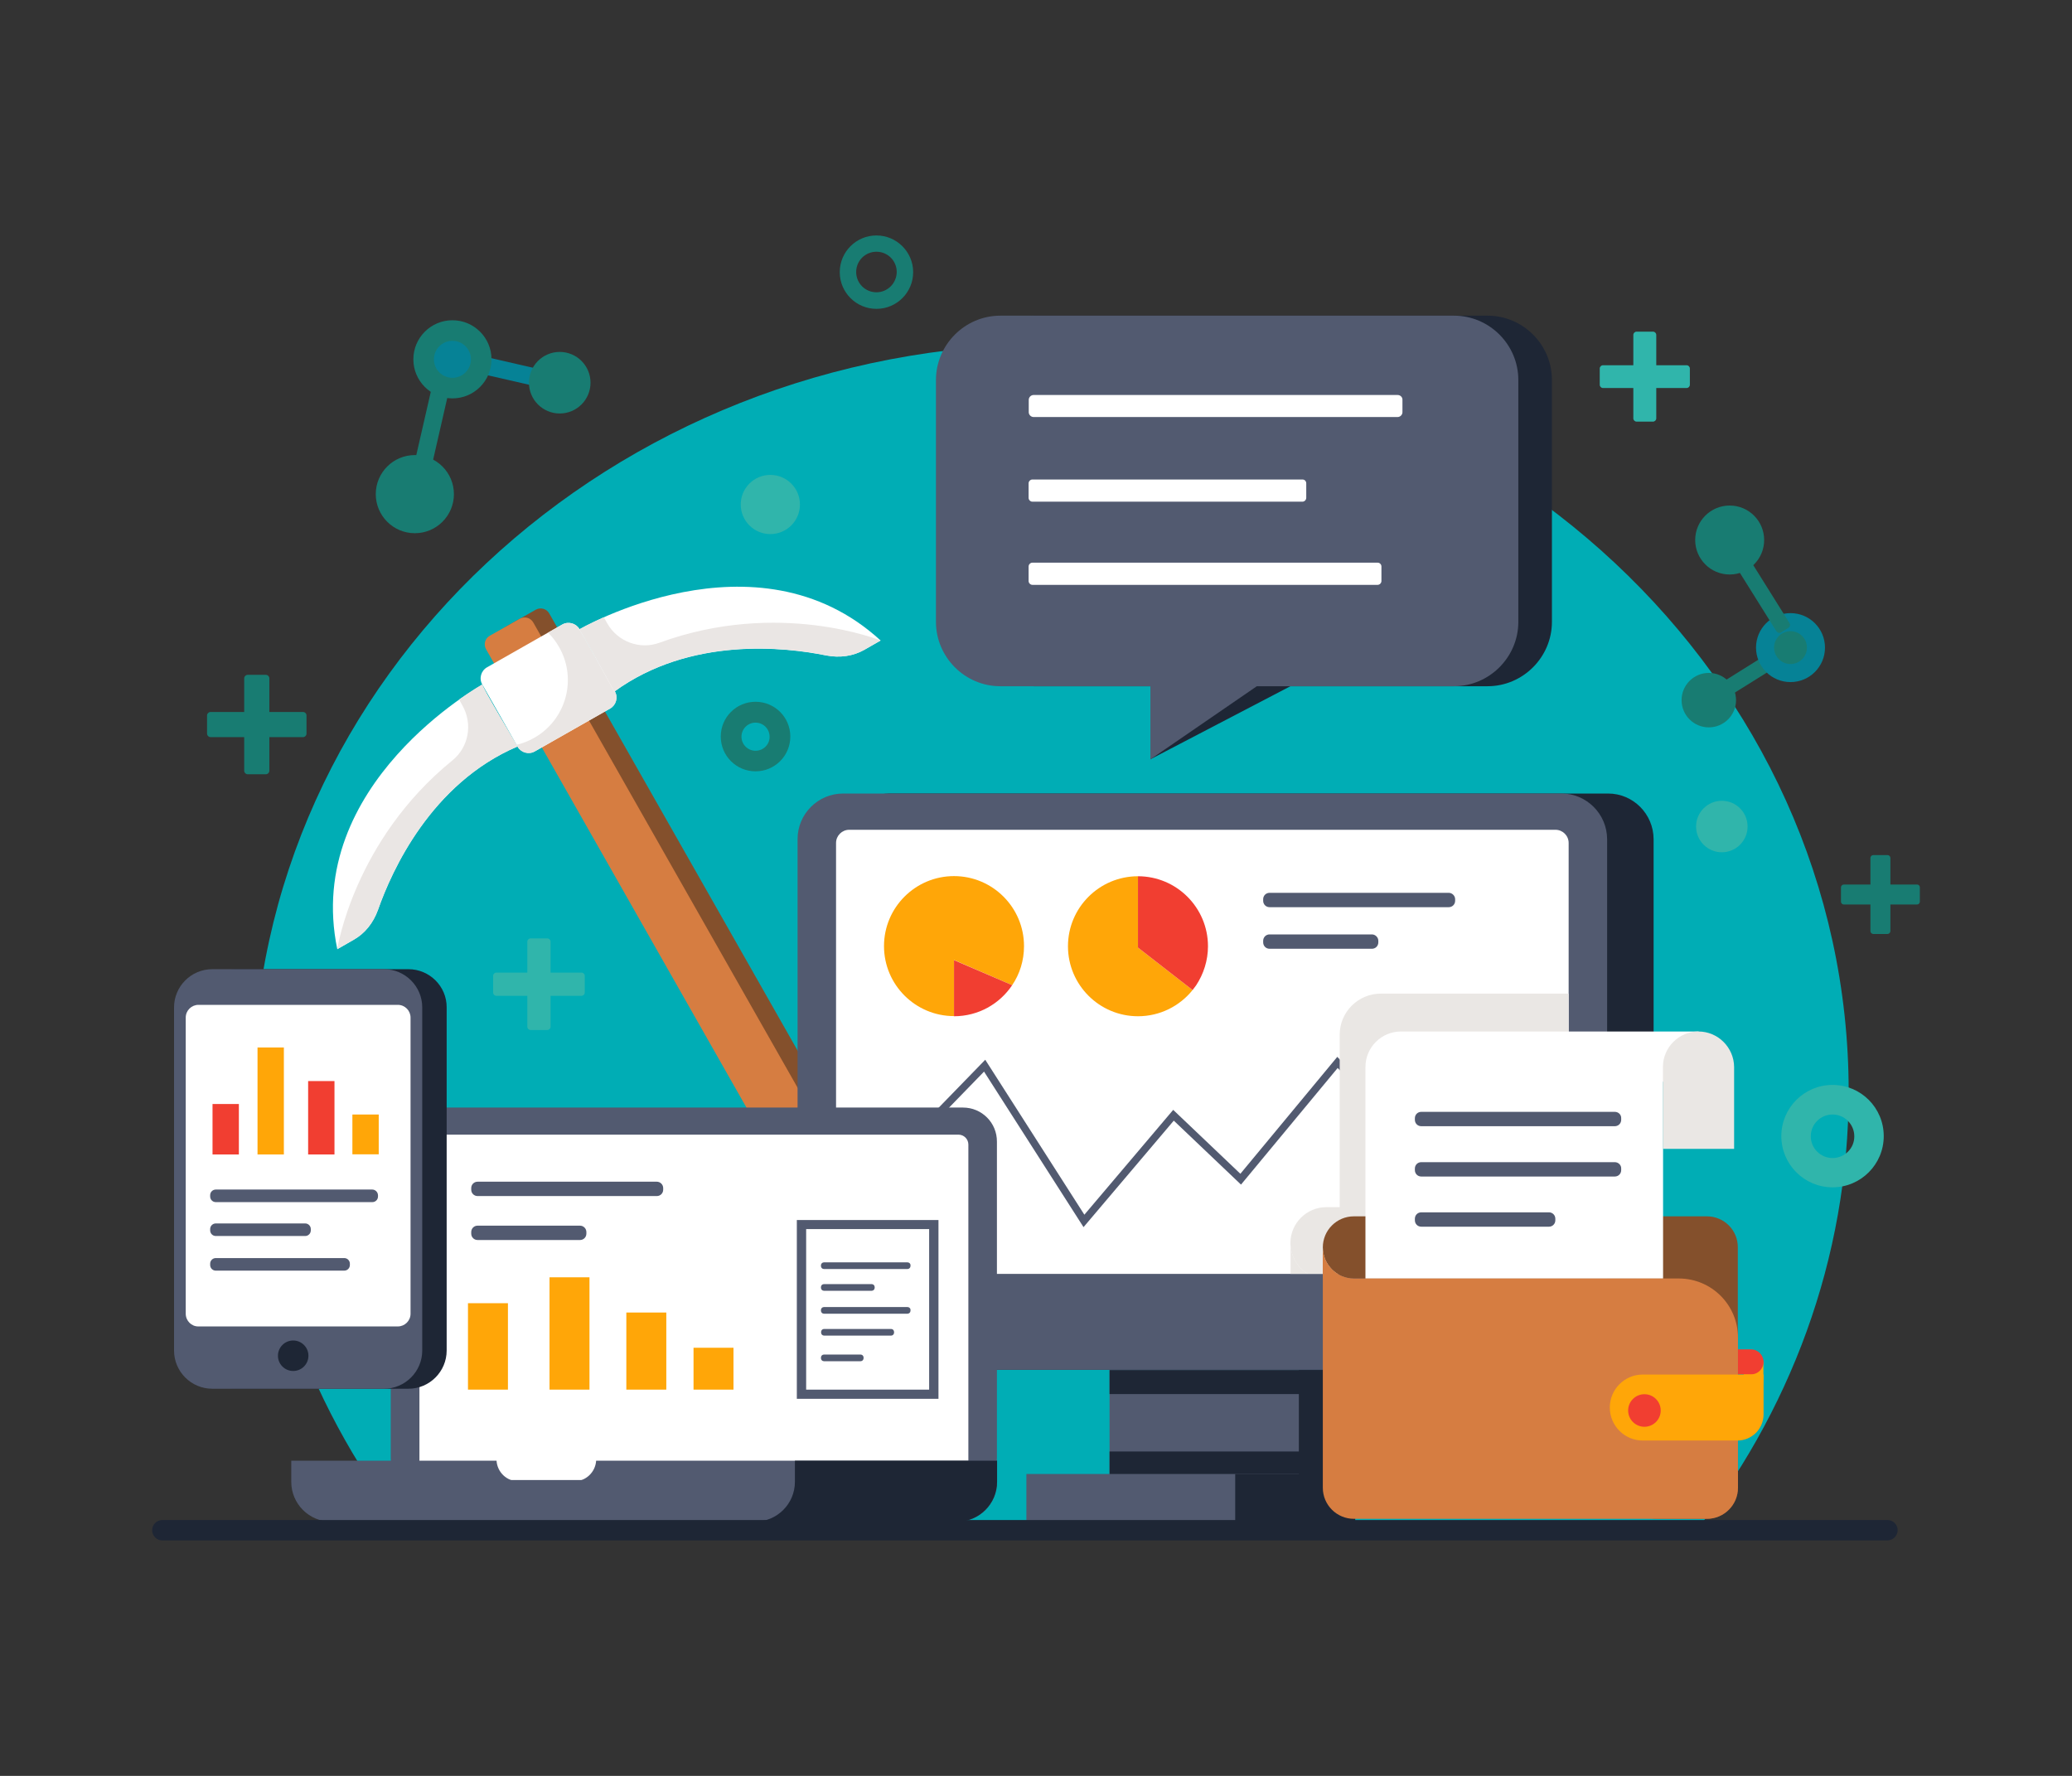 <?xml version="1.0" encoding="utf-8"?>
<!-- Generator: Adobe Illustrator 22.1.0, SVG Export Plug-In . SVG Version: 6.00 Build 0)  -->
<svg version="1.1" xmlns="http://www.w3.org/2000/svg" xmlns:xlink="http://www.w3.org/1999/xlink" x="0px" y="0px"
	 viewBox="0 0 1400 1200" style="enable-background:new 0 0 1400 1200;" xml:space="preserve">
<rect x="0" y="0" width="1400" height="1200" fill="#333333" stroke="none"/>
<style type="text/css">
	.st0{fill:none;}
	.st1{fill:#00adb5;}
	.st2{fill:#84502C;}
	.st3{fill:#D67D41;}
	.st4{fill:#FFFFFF;}
	.st5{fill:#EAE6E4;}
	.st6{fill:#1E2635;}
	.st7{fill:#525A70;}
	.st8{fill:none;}
	.st9{fill:#187C72;}
	.st10{fill:#068296;}
	.st11{fill:#FFA608;}
	.st12{fill:#F13E31;}
	.st13{fill:#30B5AB;}
	.st14{fill:none;stroke:#525A70;stroke-width:5;stroke-miterlimit:10;}
	.st15{fill:#EAE7E4;}
	.st16{fill:#B07D57;}
</style>
<g id="BACKGROUND">
	<rect class="st0" width="1400" height="1200"/>
</g>
<g id="OBJECT">
	<g>
		<path class="st1" d="M1141.8,1039.8c67.4-84.3,107.3-188.9,107.3-302.3c0-278.9-241.4-504.9-539.1-504.9S170.9,458.6,170.9,737.4
			c0,113.4,39.9,218,107.3,302.3H1141.8z"/>
		<g>
			<path class="st2" d="M362,412l-20.3,11.5c-3.2,1.8-4.3,5.9-2.5,9.1l267.7,471.2c1.8,3.2,5.9,4.3,9.1,2.5l20.3-11.5
				c3.2-1.8,4.3-5.9,2.5-9.1L371.1,414.5C369.3,411.3,365.2,410.2,362,412z"/>
			<path class="st3" d="M351.2,418.1l-20.3,11.5c-3.2,1.8-4.3,5.9-2.5,9.1l267.7,471.2c1.8,3.2,5.9,4.3,9.1,2.5l20.3-11.5
				c3.2-1.8,4.3-5.9,2.5-9.1L360.3,420.6C358.5,417.4,354.4,416.3,351.2,418.1z"/>
			<path class="st4" d="M379.9,422l-50.8,28.9c-4.1,2.3-5.6,7.6-3.2,11.7l23.8,41.9c2.3,4.1,7.6,5.6,11.7,3.2l50.8-28.9
				c4.1-2.3,5.6-7.6,3.2-11.7l-23.8-41.9C389.2,421.1,384,419.7,379.9,422z"/>
			<path class="st5" d="M379.9,422l-9.6,5.5c2.9,2.8,5.4,6.1,7.5,9.8c12.3,21.6,4.7,49.1-16.9,61.3c-3.8,2.2-7.8,3.7-11.9,4.7
				l0.7,1.2c2.3,4.1,7.6,5.6,11.7,3.2l50.8-28.9c4.1-2.3,5.6-7.6,3.2-11.7l-23.8-41.9C389.2,421.1,384,419.7,379.9,422z"/>
			<path class="st4" d="M325.9,462.6c0,0-121.2,67.1-98,178.8l11-6.3c7.6-4.3,13.3-11.4,16.5-20.3c9.3-26.5,35.9-85.5,94.3-110.4
				C349.6,504.4,325,463.1,325.9,462.6z"/>
			<path class="st5" d="M255.4,614.8c9.3-26.5,35.9-85.5,94.3-110.4c0,0-24.7-41.4-23.8-41.9c0,0-6.3,3.5-15.7,10.2l2.3,4.1
				c7,12.4,4.2,28.1-6.8,37c-66.7,54.2-77.8,127.5-77.8,127.5l11-6.3C246.5,630.8,252.2,623.7,255.4,614.8z"/>
			<path class="st4" d="M391.2,425.4c0,0,119.7-69.8,203.8,7.4l-11,6.3c-7.6,4.3-16.6,5.6-25.9,3.8c-27.5-5.6-91.8-12.9-143.1,24.5
				C415,467.3,392.1,424.9,391.2,425.4z"/>
			<path class="st5" d="M558.1,442.8c-27.5-5.6-91.8-12.9-143.1,24.5c0,0-22.9-42.4-23.8-41.9c0,0,6.2-3.6,16.8-8.3l2.3,4.1
				c7,12.4,22,18,35.3,13.1c80.7-29.5,149.4-1.5,149.4-1.5l-11,6.3C576.4,443.4,567.3,444.7,558.1,442.8z"/>
		</g>
		<g>
			<g>
				<path class="st6" d="M1086.5,536.2H601.1c-17,0-30.8,13.8-30.8,30.8v327.8c0,17,13.8,30.8,30.8,30.8h485.4
					c17,0,30.8-13.8,30.8-30.8V567C1117.2,550,1103.5,536.2,1086.5,536.2z"/>
				<g>
					<path class="st7" d="M1055.1,536.2H569.7c-17,0-30.8,13.8-30.8,30.8v327.8c0,17,13.8,30.8,30.8,30.8h485.4
						c17,0,30.8-13.8,30.8-30.8V567C1085.8,550,1072,536.2,1055.1,536.2z"/>
					<path class="st4" d="M573.8,860.8c-4.9,0-8.9-4-8.9-8.9V569.6c0-4.9,4-8.9,8.9-8.9H1051c4.9,0,8.9,4,8.9,8.9v282.3
						c0,4.9-4,8.9-8.9,8.9H573.8z"/>
				</g>
			</g>
			<g>
				<rect x="749.7" y="925.8" class="st7" width="165.9" height="105.6"/>
				<rect x="749.7" y="925.8" class="st6" width="165.9" height="16.2"/>
				<rect x="749.7" y="980.8" class="st6" width="165.9" height="50.6"/>
				<rect x="693.5" y="996" class="st7" width="222.1" height="35.4"/>
				<polygon class="st6" points="877.6,925.8 877.6,996 834.6,996 834.6,1031.4 877.6,1031.4 915.7,1031.4 915.7,996 915.7,925.8 
									"/>
			</g>
		</g>
		<g>
			<path class="st7" d="M650.7,748.4H287c-12.7,0-23,10.3-23,23v213.7c0,12.7,10.3,23,23,23h363.6c12.7,0,23-10.3,23-23V771.5
				C673.7,758.7,663.4,748.4,650.7,748.4z"/>
			<path class="st4" d="M290.1,1000.1c-3.7,0-6.7-3-6.7-6.7v-220c0-3.7,3-6.7,6.7-6.7h357.5c3.7,0,6.7,3,6.7,6.7v220
				c0,3.7-3,6.7-6.7,6.7H290.1z"/>
		</g>
		<path class="st7" d="M673.7,987v14.3c0,14.9-12.1,26.9-26.9,26.9H223.7c-14.9,0-26.9-12.1-26.9-26.9V987h138.7
			c0.5,7.8,6.9,14,14.9,14h37.5c7.9,0,14.4-6.2,14.9-14H673.7z"/>
		<line class="st8" x1="402.7" y1="987" x2="335.5" y2="987"/>
		<path class="st6" d="M537.1,987v14.3c0,14.9-12.1,26.9-26.9,26.9h136.6c14.9,0,26.9-12.1,26.9-26.9V987H537.1z"/>
		<path class="st6" d="M1275.2,1040.9H109.7c-3.8,0-6.9-3.1-6.9-6.9l0,0c0-3.8,3.1-6.9,6.9-6.9h1165.6c3.8,0,6.9,3.1,6.9,6.9l0,0
			C1282.2,1037.8,1279,1040.9,1275.2,1040.9z"/>
		<path class="st6" d="M1005.1,213.3H698.6c-23.9,0-43.5,19.6-43.5,43.5v163.4c0,23.9,19.6,43.5,43.5,43.5H800l-22.8,49.4l94.7-49.4
			h133.2c23.9,0,43.5-19.6,43.5-43.5V256.8C1048.6,232.8,1029,213.3,1005.1,213.3z"/>
		<g>
			<path class="st9" d="M1205.3,437.7l3.1,4.9c0.7,1.1,0.3,2.5-0.7,3.2l-44.3,27.7c-1.1,0.7-2.5,0.3-3.2-0.7l-3.1-4.9
				c-0.7-1.1-0.3-2.5,0.7-3.2l44.3-27.7C1203.2,436.3,1204.6,436.6,1205.3,437.7z"/>
			<circle class="st9" cx="1168.7" cy="364.9" r="23.3"/>
			<circle class="st9" cx="1154.6" cy="473.1" r="18.4"/>
			<circle class="st10" cx="1209.8" cy="437.6" r="23.3"/>
			<circle class="st9" cx="1209.8" cy="437.6" r="11.1"/>
			<path class="st9" d="M1208.4,424.2l-4.9,3.1c-1.1,0.7-2.5,0.3-3.2-0.7l-27.7-44.3c-0.7-1.1-0.3-2.5,0.7-3.2l4.9-3.1
				c1.1-0.7,2.5-0.3,3.2,0.7l27.7,44.3C1209.8,422,1209.5,423.5,1208.4,424.2z"/>
		</g>
		<g>
			<path class="st10" d="M309.3,246.3l1.5-6.4c0.3-1.4,1.7-2.3,3.1-2l57.6,13.2c1.4,0.3,2.3,1.7,2,3.1l-1.5,6.4
				c-0.3,1.4-1.7,2.3-3.1,2l-57.6-13.2C309.9,249.2,309,247.7,309.3,246.3z"/>
			<circle class="st9" cx="280.3" cy="333.9" r="26.4"/>
			<circle class="st9" cx="378.2" cy="258.6" r="20.8"/>
			<circle class="st9" cx="305.7" cy="242.8" r="26.4"/>
			<circle class="st10" cx="305.7" cy="242.8" r="12.5"/>
			<path class="st9" d="M296,254.7l6.4,1.5c1.4,0.3,2.3,1.7,2,3.1L291.2,317c-0.3,1.4-1.7,2.3-3.1,2l-6.4-1.5
				c-1.4-0.3-2.3-1.7-2-3.1l13.2-57.6C293.2,255.3,294.6,254.4,296,254.7z"/>
		</g>
		<g>
			<g>
				<path class="st11" d="M683.9,665.7c5.1-7.5,8-16.6,8-26.4c0-26.1-21.2-47.3-47.3-47.3c-26.1,0-47.3,21.2-47.3,47.3
					c0,26.1,21.2,47.3,47.3,47.3v-37.9L683.9,665.7z"/>
				<path class="st12" d="M683.9,665.7l-39.3-16.9v37.9C661,686.7,675.4,678.4,683.9,665.7z"/>
			</g>
			<g>
				<path class="st11" d="M768.9,592.1c-26.1,0-47.3,21.2-47.3,47.3c0,26.1,21.2,47.3,47.3,47.3c14.9,0,28.2-6.9,36.9-17.7
					l-36.9-28.7V592.1z"/>
				<path class="st12" d="M816.2,639.4c0-26.1-21.2-47.3-47.3-47.3v48.2l36.9,28.7c0.8-1,1.6-2.1,2.4-3.2
					C813.2,658.2,816.2,649.1,816.2,639.4z"/>
			</g>
		</g>
		<path class="st7" d="M978.9,603.3H857.8c-2.4,0-4.3,1.9-4.3,4.3v1.1c0,2.4,1.9,4.3,4.3,4.3h121.1c2.4,0,4.3-1.9,4.3-4.3v-1.1
			C983.2,605.3,981.2,603.3,978.9,603.3z"/>
		<path class="st7" d="M443.8,798.5H322.7c-2.4,0-4.3,1.9-4.3,4.3v1.1c0,2.4,1.9,4.3,4.3,4.3h121.1c2.4,0,4.3-1.9,4.3-4.3v-1.1
			C448.1,800.4,446.1,798.5,443.8,798.5z"/>
		<path class="st7" d="M927,631.4h-69.2c-2.4,0-4.3,1.9-4.3,4.3v1.1c0,2.4,1.9,4.3,4.3,4.3H927c2.4,0,4.3-1.9,4.3-4.3v-1.1
			C931.3,633.4,929.3,631.4,927,631.4z"/>
		<path class="st7" d="M391.9,828.2h-69.2c-2.4,0-4.3,1.9-4.3,4.3v1.1c0,2.4,1.9,4.3,4.3,4.3h69.2c2.4,0,4.3-1.9,4.3-4.3v-1.1
			C396.2,830.1,394.2,828.2,391.9,828.2z"/>
		<path class="st7" d="M613.2,853h-56.5c-1.1,0-2,0.9-2,2v0.5c0,1.1,0.9,2,2,2h56.5c1.1,0,2-0.9,2-2V855
			C615.3,853.9,614.3,853,613.2,853z"/>
		<path class="st7" d="M589,867.7h-32.3c-1.1,0-2,0.9-2,2v0.5c0,1.1,0.9,2,2,2H589c1.1,0,2-0.9,2-2v-0.5
			C591,868.6,590.1,867.7,589,867.7z"/>
		<path class="st7" d="M613.2,883.2h-56.5c-1.1,0-2,0.9-2,2v0.5c0,1.1,0.9,2,2,2h56.5c1.1,0,2-0.9,2-2v-0.5
			C615.3,884.1,614.3,883.2,613.2,883.2z"/>
		<path class="st7" d="M602.1,898h-45.3c-1.1,0-2,0.9-2,2v0.5c0,1.1,0.9,2,2,2h45.3c1.1,0,2-0.9,2-2V900
			C604.1,898.9,603.2,898,602.1,898z"/>
		<path class="st7" d="M581.5,915.3h-24.8c-1.1,0-2,0.9-2,2v0.5c0,1.1,0.9,2,2,2h24.8c1.1,0,2-0.9,2-2v-0.5
			C583.5,916.2,582.6,915.3,581.5,915.3z"/>
		<rect x="316.2" y="880.6" class="st11" width="27" height="58.4"/>
		<rect x="371.3" y="863.1" class="st11" width="27" height="75.9"/>
		<rect x="423.2" y="886.9" class="st11" width="27" height="52.1"/>
		<rect x="468.6" y="910.7" class="st11" width="27" height="28.3"/>
		<path class="st7" d="M538.4,824.4v120.8h95.7V824.4H538.4z M627.8,939h-83.1V830.5h83.1V939z"/>
		<path class="st13" d="M1139.6,246.8h-20.5v-20.5c0-1.2-1-2.2-2.2-2.2h-11.1c-1.2,0-2.2,1-2.2,2.2v20.5h-20.5c-1.2,0-2.2,1-2.2,2.2
			V260c0,1.2,1,2.2,2.2,2.2h20.5v20.5c0,1.2,1,2.2,2.2,2.2h11.1c1.2,0,2.2-1,2.2-2.2v-20.5h20.5c1.2,0,2.2-1,2.2-2.2V249
			C1141.8,247.8,1140.8,246.8,1139.6,246.8z"/>
		<path class="st13" d="M392.9,657.2H372v-20.9c0-1.2-1-2.2-2.2-2.2h-11.3c-1.2,0-2.2,1-2.2,2.2v20.9h-20.9c-1.2,0-2.2,1-2.2,2.2
			v11.3c0,1.2,1,2.2,2.2,2.2h20.9v20.9c0,1.2,1,2.2,2.2,2.2h11.3c1.2,0,2.2-1,2.2-2.2v-20.9h20.9c1.2,0,2.2-1,2.2-2.2v-11.3
			C395.1,658.2,394.1,657.2,392.9,657.2z"/>
		<path class="st9" d="M1295.3,597.7h-18v-18c0-1-0.9-1.9-1.9-1.9h-9.7c-1,0-1.9,0.9-1.9,1.9v18h-18c-1,0-1.9,0.9-1.9,1.9v9.7
			c0,1,0.9,1.9,1.9,1.9h18v18c0,1,0.9,1.9,1.9,1.9h9.7c1,0,1.9-0.9,1.9-1.9v-18h18c1,0,1.9-0.9,1.9-1.9v-9.7
			C1297.2,598.5,1296.4,597.7,1295.3,597.7z"/>
		<path class="st9" d="M204.7,481.1H182v-22.7c0-1.3-1.1-2.4-2.4-2.4h-12.2c-1.3,0-2.4,1.1-2.4,2.4v22.7h-22.7
			c-1.3,0-2.4,1.1-2.4,2.4v12.2c0,1.3,1.1,2.4,2.4,2.4H165v22.7c0,1.3,1.1,2.4,2.4,2.4h12.2c1.3,0,2.4-1.1,2.4-2.4v-22.7h22.7
			c1.3,0,2.4-1.1,2.4-2.4v-12.2C207.1,482.1,206,481.1,204.7,481.1z"/>
		<polyline class="st14" points="627.5,759 665.3,720.1 732.4,825 792.9,753.6 838.3,796.8 903.7,717.9 939.9,755.8 		"/>
		<g>
			<path class="st15" d="M883.7,860.8H1051c4.9,0,8.9-4,8.9-8.9V671.4H933h0c-15.3,0-27.8,12.4-27.8,27.8v11.4v64.7v40.4h-9
				c-13.4,0-24.3,10.9-24.3,24.3C872,848.8,876.7,856.6,883.7,860.8z"/>
			<path class="st15" d="M883.7,860.8c-7-4.3-11.7-12-11.7-20.8v20.8H883.7z"/>
		</g>
		<g>
			<polyline class="st11" points="1191.5,931 1191.5,920.2 1183.2,920.2 1175.9,932.7 1191.1,935.8 			"/>
			<path class="st12" d="M1183.1,911.8H1106v16.9h77.1c4.7,0,8.5-3.8,8.5-8.5v0C1191.5,915.6,1187.8,911.8,1183.1,911.8z"/>
			<path class="st2" d="M1153.3,821.9H914.8c-11.6,0-21,9.4-21,21s9.4,21,21,21H1106l-1.2,0.4l69.4,87.8V842.9
				C1174.3,831.3,1164.9,821.9,1153.3,821.9z"/>
			<g>
				<path class="st16" d="M914.8,864c-11.6,0-21-9.4-21-21v21H914.8z"/>
				<path class="st2" d="M1134.5,864h-39.3c22,0,39.8,17.8,39.8,39.8v101.5c0,11.6-9.4,21-21,21h39.3c11.6,0,21-9.4,21-21V903.8
					C1174.3,881.8,1156.5,864,1134.5,864z"/>
			</g>
			<path class="st4" d="M946.6,697L946.6,697c-13.3,0-24,10.8-24,24v9.9v56V864h201.1V730.9l0,0l24,7V697H946.6z"/>
			<path class="st7" d="M1091.1,751.3H960.3c-2.4,0-4.3,1.9-4.3,4.3v1.1c0,2.4,1.9,4.3,4.3,4.3h130.8c2.4,0,4.3-1.9,4.3-4.3v-1.1
				C1095.5,753.2,1093.5,751.3,1091.1,751.3z"/>
			<path class="st7" d="M1091.1,785.3H960.3c-2.4,0-4.3,1.9-4.3,4.3v1.1c0,2.4,1.9,4.3,4.3,4.3h130.8c2.4,0,4.3-1.9,4.3-4.3v-1.1
				C1095.5,787.3,1093.5,785.3,1091.1,785.3z"/>
			<path class="st7" d="M1046.6,819.2h-86.3c-2.4,0-4.3,1.9-4.3,4.3v1.1c0,2.4,1.9,4.3,4.3,4.3h86.3c2.4,0,4.3-1.9,4.3-4.3v-1.1
				C1050.9,821.1,1049,819.2,1046.6,819.2z"/>
			<path class="st15" d="M1147.6,697L1147.6,697c-13.3,0-24,10.8-24,24v55.3h48.1V721C1171.6,707.8,1160.8,697,1147.6,697z"/>
			<path class="st3" d="M1174.3,903.8v101.5c0,11.6-9.4,21-21,21H914.8c-11.6,0-21-9.4-21-21V842.9c0,11.6,9.4,21,21,21h219.7
				C1156.5,864,1174.3,881.8,1174.3,903.8z"/>
			<path class="st11" d="M1191.5,928.8H1110c-12.3,0-22.3,10-22.3,22.3v0c0,12.3,10,22.3,22.3,22.3h63.9c9.8,0,17.7-7.9,17.7-17.7
				V928.8z"/>
			<circle class="st12" cx="1111.1" cy="953.1" r="11"/>
		</g>
		<path class="st7" d="M982.4,213.3H675.9c-23.9,0-43.5,19.6-43.5,43.5v163.4c0,23.9,19.6,43.5,43.5,43.5h101.4v49.4l71.9-49.4
			h133.2c23.9,0,43.5-19.6,43.5-43.5V256.8C1025.9,232.8,1006.3,213.3,982.4,213.3z"/>
		<circle class="st13" cx="520.5" cy="340.9" r="20"/>
		<circle class="st13" cx="1163.4" cy="558.5" r="17.4"/>
		<path class="st9" d="M592.2,159.1c-13.7,0-24.8,11.1-24.8,24.8s11.1,24.8,24.8,24.8s24.8-11.1,24.8-24.8S605.8,159.1,592.2,159.1z
			 M592.2,197.5c-7.6,0-13.7-6.1-13.7-13.7c0-7.6,6.1-13.7,13.7-13.7c7.6,0,13.7,6.1,13.7,13.7C605.8,191.4,599.7,197.5,592.2,197.5
			z"/>
		<path class="st13" d="M1238.2,733.1c-19.1,0-34.6,15.5-34.6,34.6s15.5,34.6,34.6,34.6s34.6-15.5,34.6-34.6
			S1257.4,733.1,1238.2,733.1z M1238.2,782.5c-8.1,0-14.7-6.6-14.7-14.7c0-8.1,6.6-14.7,14.7-14.7c8.1,0,14.7,6.6,14.7,14.7
			C1253,775.9,1246.4,782.5,1238.2,782.5z"/>
		<path class="st9" d="M510.5,474.2c-13,0-23.5,10.5-23.5,23.5c0,13,10.5,23.5,23.5,23.5s23.5-10.5,23.5-23.5
			C534,484.7,523.5,474.2,510.5,474.2z M510.5,507.3c-5.3,0-9.5-4.3-9.5-9.5c0-5.3,4.3-9.5,9.5-9.5c5.3,0,9.5,4.3,9.5,9.5
			C520.1,503,515.8,507.3,510.5,507.3z"/>
		<g>
			<path class="st4" d="M944.3,266.9H698.4c-1.8,0-3.3,1.5-3.3,3.3v8.3c0,1.8,1.5,3.3,3.3,3.3h245.9c1.8,0,3.3-1.5,3.3-3.3v-8.3
				C947.7,268.4,946.2,266.9,944.3,266.9z"/>
			<path class="st4" d="M880,324H697.6c-1.4,0-2.6,1.2-2.6,2.6v9.8c0,1.4,1.2,2.6,2.6,2.6H880c1.4,0,2.6-1.2,2.6-2.6v-9.8
				C882.6,325.1,881.5,324,880,324z"/>
			<path class="st4" d="M930.8,380.2H697.6c-1.4,0-2.6,1.2-2.6,2.6v9.8c0,1.4,1.2,2.6,2.6,2.6h233.2c1.4,0,2.6-1.2,2.6-2.6v-9.8
				C933.4,381.4,932.3,380.2,930.8,380.2z"/>
		</g>
		<g>
			<path class="st6" d="M276,654.9H159.9c-14.2,0-25.8,11.6-25.8,25.8v231.9c0,14.2,11.6,25.8,25.8,25.8H276
				c14.2,0,25.8-11.6,25.8-25.8V680.7C301.9,666.5,290.2,654.9,276,654.9z"/>
			<g>
				<path class="st7" d="M259.5,654.9H143.4c-14.2,0-25.8,11.6-25.8,25.8v231.9c0,14.2,11.6,25.8,25.8,25.8h116.1
					c14.2,0,25.8-11.6,25.8-25.8V680.7C285.3,666.5,273.7,654.9,259.5,654.9z"/>
				<path class="st4" d="M125.5,887.7V687.6c0-4.8,3.9-8.6,8.6-8.6h134.7c4.8,0,8.6,3.9,8.6,8.6v200.1c0,4.8-3.9,8.6-8.6,8.6H134.1
					C129.4,896.4,125.5,892.5,125.5,887.7z"/>
			</g>
			<g>
				<rect x="174" y="707.8" class="st11" width="17.8" height="72.3"/>
				<rect x="208.2" y="730.5" class="st12" width="17.8" height="49.6"/>
				<rect x="143.6" y="746" class="st12" width="17.8" height="34.1"/>
				<rect x="238.1" y="753.1" class="st11" width="17.8" height="26.9"/>
			</g>
			<path class="st7" d="M251.5,803.8H145.8c-2.1,0-3.8,1.7-3.8,3.8v0.9c0,2.1,1.7,3.8,3.8,3.8h105.8c2.1,0,3.8-1.7,3.8-3.8v-0.9
				C255.3,805.5,253.6,803.8,251.5,803.8z"/>
			<path class="st7" d="M206.2,826.7h-60.4c-2.1,0-3.8,1.7-3.8,3.8v0.9c0,2.1,1.7,3.8,3.8,3.8h60.4c2.1,0,3.8-1.7,3.8-3.8v-0.9
				C210,828.4,208.3,826.7,206.2,826.7z"/>
			<path class="st7" d="M232.6,850.1h-86.8c-2.1,0-3.8,1.7-3.8,3.8v0.9c0,2.1,1.7,3.8,3.8,3.8h86.8c2.1,0,3.8-1.7,3.8-3.8v-0.9
				C236.4,851.8,234.7,850.1,232.6,850.1z"/>
			<circle class="st6" cx="198.1" cy="916.1" r="10.3"/>
		</g>
	</g>
</g>
</svg>
